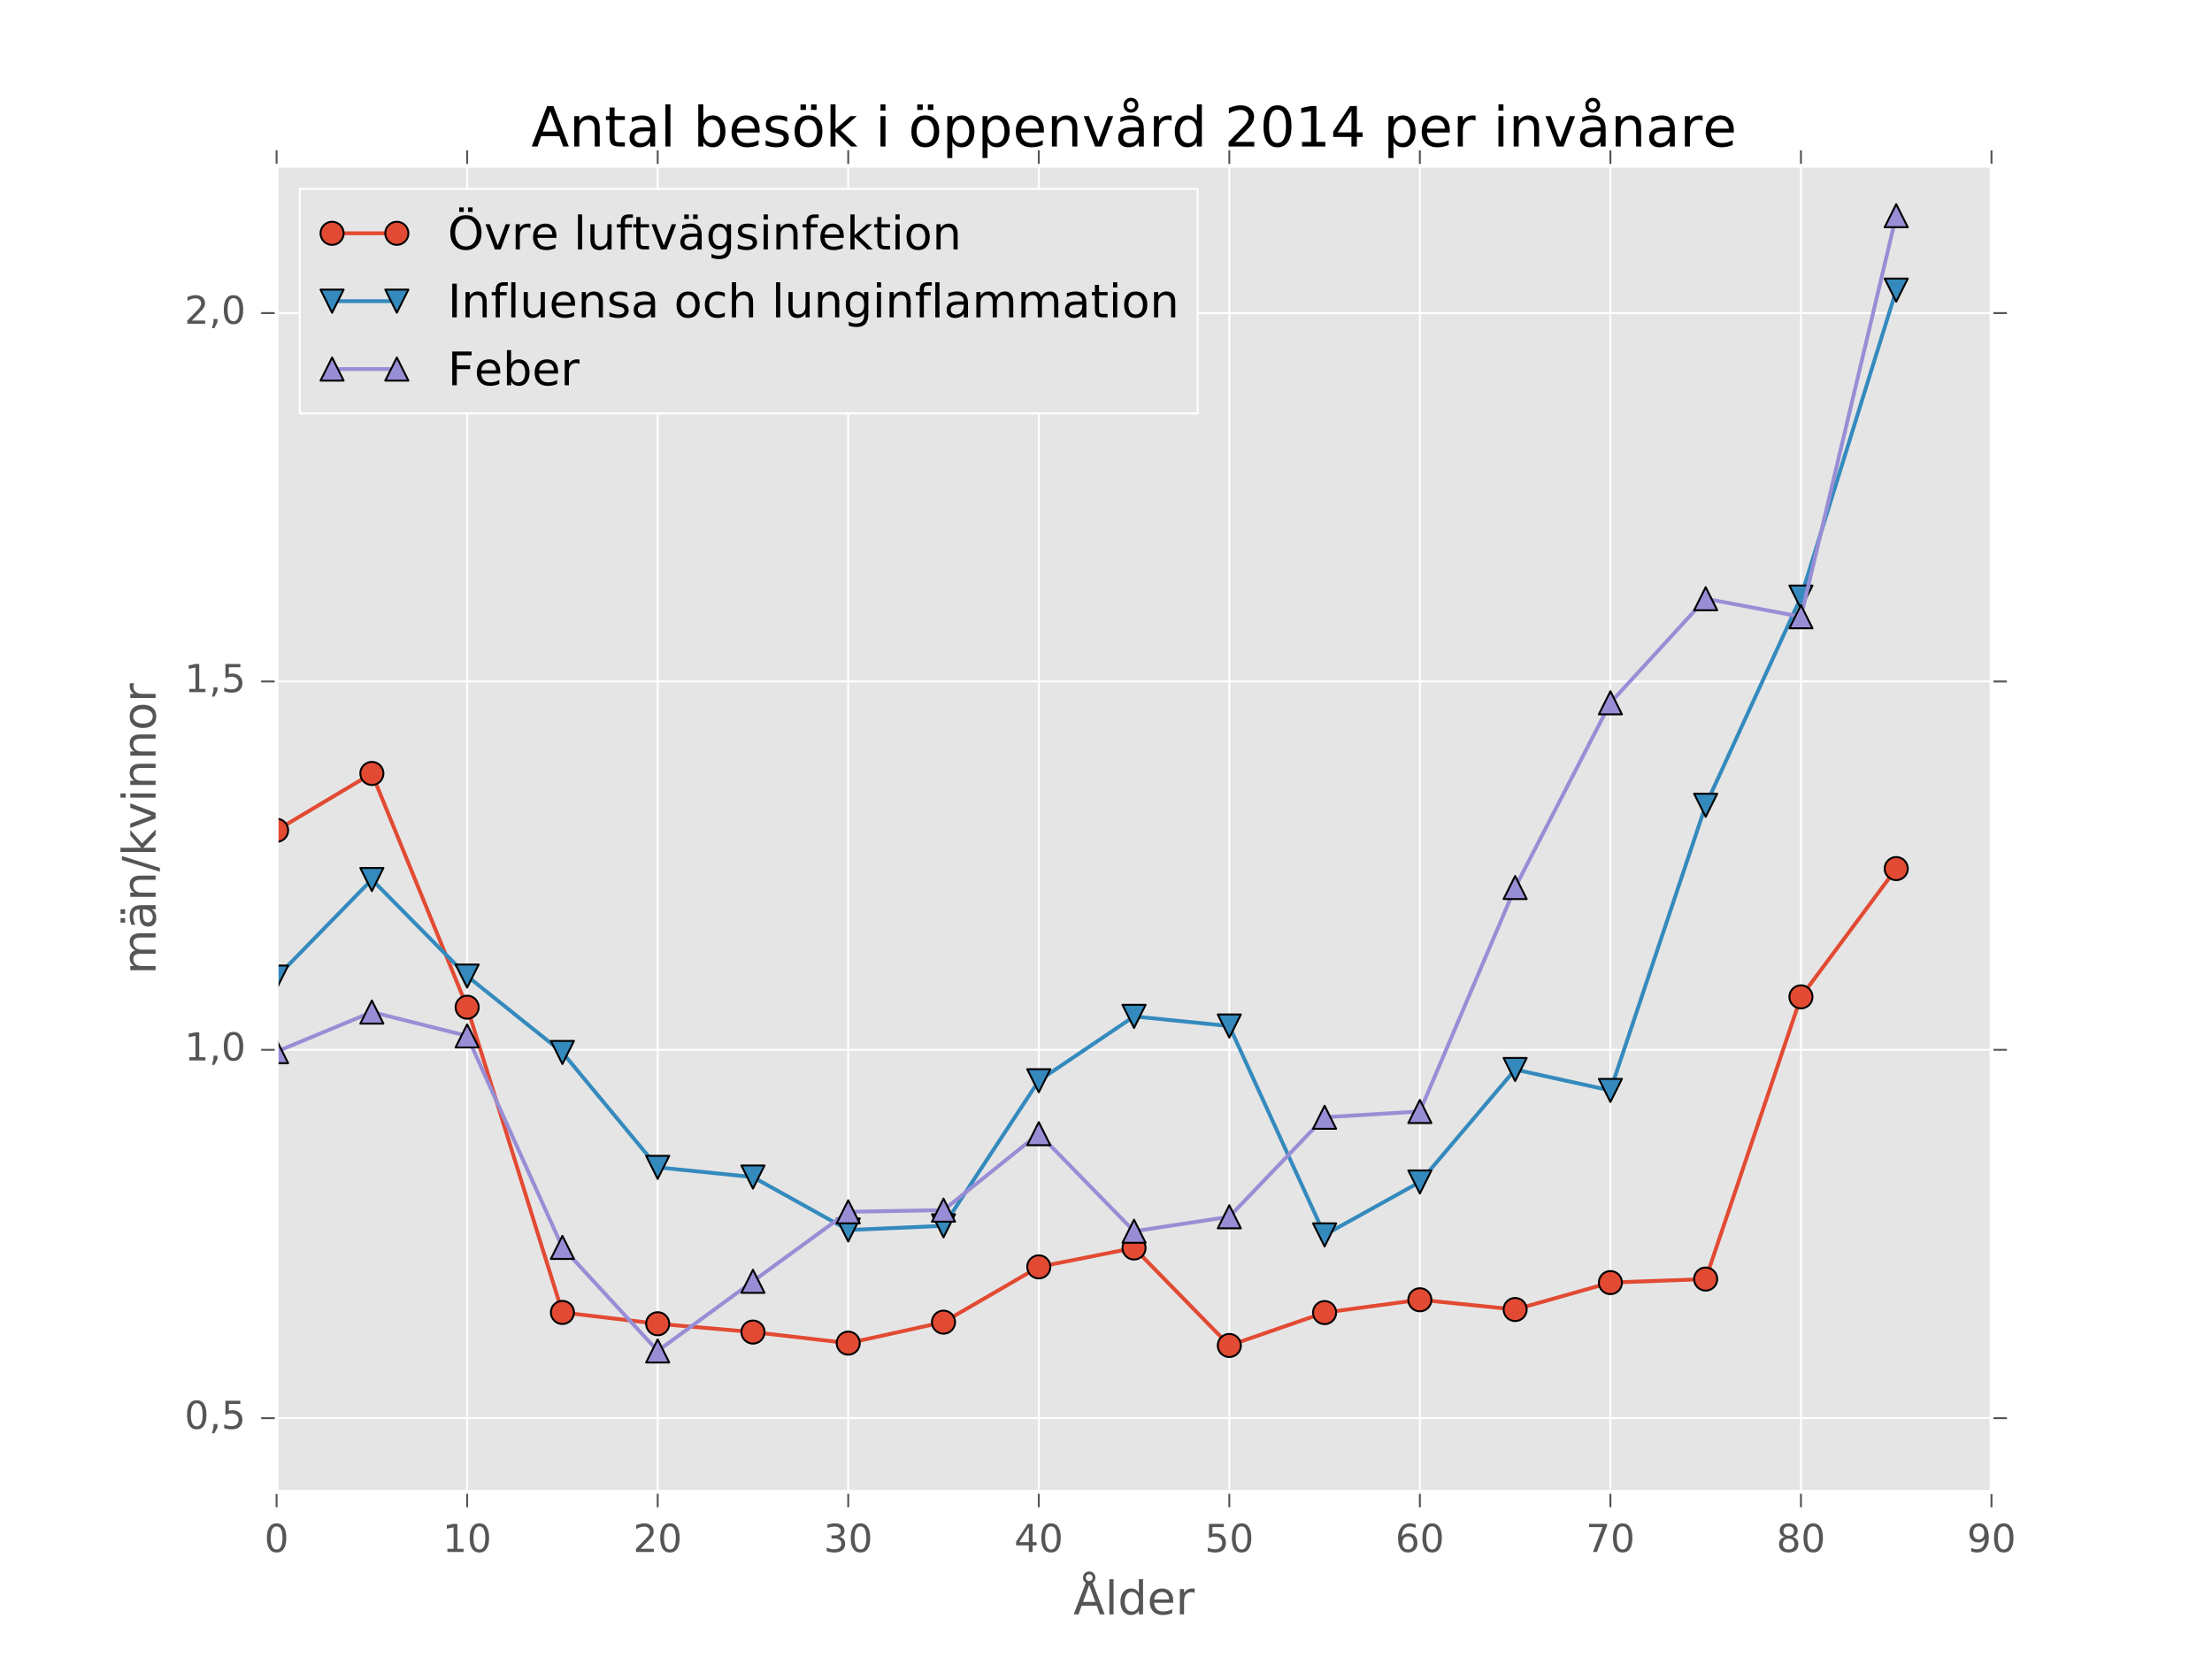 <?xml version="1.0" encoding="utf-8" standalone="no"?>
<!DOCTYPE svg PUBLIC "-//W3C//DTD SVG 1.1//EN"
  "http://www.w3.org/Graphics/SVG/1.1/DTD/svg11.dtd">
<!-- Created with matplotlib (http://matplotlib.org/) -->
<svg height="430pt" version="1.1" viewBox="0 0 574 430" width="574pt" xmlns="http://www.w3.org/2000/svg" xmlns:xlink="http://www.w3.org/1999/xlink">
 <defs>
  <style type="text/css">
*{stroke-linecap:butt;stroke-linejoin:round;stroke-miterlimit:100000;}
  </style>
 </defs>
 <g id="figure_1">
  <g id="patch_1">
   <path d="M 0 430.2 
L 574.2 430.2 
L 574.2 0 
L 0 0 
z
" style="fill:#ffffff;"/>
  </g>
  <g id="axes_1">
   <g id="patch_2">
    <path d="M 71.775 387.18 
L 516.78 387.18 
L 516.78 43.02 
L 71.775 43.02 
z
" style="fill:#e5e5e5;"/>
   </g>
   <g id="matplotlib.axis_1">
    <g id="xtick_1">
     <g id="line2d_1">
      <path clip-path="url(#pd8c0d7f66c)" d="M 71.775 387.18 
L 71.775 43.02 
" style="fill:none;stroke:#ffffff;stroke-linecap:square;stroke-width:0.5;"/>
     </g>
     <g id="line2d_2">
      <defs>
       <path d="M 0 0 
L 0 4 
" id="m17c688a828" style="stroke:#555555;stroke-width:0.5;"/>
      </defs>
      <g>
       <use style="fill:#555555;stroke:#555555;stroke-width:0.5;" x="71.775" xlink:href="#m17c688a828" y="387.18"/>
      </g>
     </g>
     <g id="line2d_3">
      <defs>
       <path d="M 0 0 
L 0 -4 
" id="m987f119cf8" style="stroke:#555555;stroke-width:0.5;"/>
      </defs>
      <g>
       <use style="fill:#555555;stroke:#555555;stroke-width:0.5;" x="71.775" xlink:href="#m987f119cf8" y="43.02"/>
      </g>
     </g>
     <g id="text_1">
      <!-- 0 -->
      <defs>
       <path d="M 31.781 66.406 
Q 24.172 66.406 20.328 58.906 
Q 16.5 51.422 16.5 36.375 
Q 16.5 21.391 20.328 13.891 
Q 24.172 6.391 31.781 6.391 
Q 39.453 6.391 43.281 13.891 
Q 47.125 21.391 47.125 36.375 
Q 47.125 51.422 43.281 58.906 
Q 39.453 66.406 31.781 66.406 
M 31.781 74.219 
Q 44.047 74.219 50.516 64.516 
Q 56.984 54.828 56.984 36.375 
Q 56.984 17.969 50.516 8.266 
Q 44.047 -1.422 31.781 -1.422 
Q 19.531 -1.422 13.062 8.266 
Q 6.594 17.969 6.594 36.375 
Q 6.594 54.828 13.062 64.516 
Q 19.531 74.219 31.781 74.219 
" id="BitstreamVeraSans-Roman-30"/>
      </defs>
      <g style="fill:#555555;" transform="translate(68.594 402.778)scale(0.1 -0.1)">
       <use xlink:href="#BitstreamVeraSans-Roman-30"/>
      </g>
     </g>
    </g>
    <g id="xtick_2">
     <g id="line2d_4">
      <path clip-path="url(#pd8c0d7f66c)" d="M 121.22 387.18 
L 121.22 43.02 
" style="fill:none;stroke:#ffffff;stroke-linecap:square;stroke-width:0.5;"/>
     </g>
     <g id="line2d_5">
      <g>
       <use style="fill:#555555;stroke:#555555;stroke-width:0.5;" x="121.22" xlink:href="#m17c688a828" y="387.18"/>
      </g>
     </g>
     <g id="line2d_6">
      <g>
       <use style="fill:#555555;stroke:#555555;stroke-width:0.5;" x="121.22" xlink:href="#m987f119cf8" y="43.02"/>
      </g>
     </g>
     <g id="text_2">
      <!-- 10 -->
      <defs>
       <path d="M 12.406 8.297 
L 28.516 8.297 
L 28.516 63.922 
L 10.984 60.406 
L 10.984 69.391 
L 28.422 72.906 
L 38.281 72.906 
L 38.281 8.297 
L 54.391 8.297 
L 54.391 0 
L 12.406 0 
z
" id="BitstreamVeraSans-Roman-31"/>
      </defs>
      <g style="fill:#555555;" transform="translate(114.858 402.778)scale(0.1 -0.1)">
       <use xlink:href="#BitstreamVeraSans-Roman-31"/>
       <use x="63.623" xlink:href="#BitstreamVeraSans-Roman-30"/>
      </g>
     </g>
    </g>
    <g id="xtick_3">
     <g id="line2d_7">
      <path clip-path="url(#pd8c0d7f66c)" d="M 170.665 387.18 
L 170.665 43.02 
" style="fill:none;stroke:#ffffff;stroke-linecap:square;stroke-width:0.5;"/>
     </g>
     <g id="line2d_8">
      <g>
       <use style="fill:#555555;stroke:#555555;stroke-width:0.5;" x="170.665" xlink:href="#m17c688a828" y="387.18"/>
      </g>
     </g>
     <g id="line2d_9">
      <g>
       <use style="fill:#555555;stroke:#555555;stroke-width:0.5;" x="170.665" xlink:href="#m987f119cf8" y="43.02"/>
      </g>
     </g>
     <g id="text_3">
      <!-- 20 -->
      <defs>
       <path d="M 19.188 8.297 
L 53.609 8.297 
L 53.609 0 
L 7.328 0 
L 7.328 8.297 
Q 12.938 14.109 22.625 23.891 
Q 32.328 33.688 34.812 36.531 
Q 39.547 41.844 41.422 45.531 
Q 43.312 49.219 43.312 52.781 
Q 43.312 58.594 39.234 62.25 
Q 35.156 65.922 28.609 65.922 
Q 23.969 65.922 18.812 64.312 
Q 13.672 62.703 7.812 59.422 
L 7.812 69.391 
Q 13.766 71.781 18.938 73 
Q 24.125 74.219 28.422 74.219 
Q 39.75 74.219 46.484 68.547 
Q 53.219 62.891 53.219 53.422 
Q 53.219 48.922 51.531 44.891 
Q 49.859 40.875 45.406 35.406 
Q 44.188 33.984 37.641 27.219 
Q 31.109 20.453 19.188 8.297 
" id="BitstreamVeraSans-Roman-32"/>
      </defs>
      <g style="fill:#555555;" transform="translate(164.303 402.778)scale(0.1 -0.1)">
       <use xlink:href="#BitstreamVeraSans-Roman-32"/>
       <use x="63.623" xlink:href="#BitstreamVeraSans-Roman-30"/>
      </g>
     </g>
    </g>
    <g id="xtick_4">
     <g id="line2d_10">
      <path clip-path="url(#pd8c0d7f66c)" d="M 220.11 387.18 
L 220.11 43.02 
" style="fill:none;stroke:#ffffff;stroke-linecap:square;stroke-width:0.5;"/>
     </g>
     <g id="line2d_11">
      <g>
       <use style="fill:#555555;stroke:#555555;stroke-width:0.5;" x="220.11" xlink:href="#m17c688a828" y="387.18"/>
      </g>
     </g>
     <g id="line2d_12">
      <g>
       <use style="fill:#555555;stroke:#555555;stroke-width:0.5;" x="220.11" xlink:href="#m987f119cf8" y="43.02"/>
      </g>
     </g>
     <g id="text_4">
      <!-- 30 -->
      <defs>
       <path d="M 40.578 39.312 
Q 47.656 37.797 51.625 33 
Q 55.609 28.219 55.609 21.188 
Q 55.609 10.406 48.188 4.484 
Q 40.766 -1.422 27.094 -1.422 
Q 22.516 -1.422 17.656 -0.516 
Q 12.797 0.391 7.625 2.203 
L 7.625 11.719 
Q 11.719 9.328 16.594 8.109 
Q 21.484 6.891 26.812 6.891 
Q 36.078 6.891 40.938 10.547 
Q 45.797 14.203 45.797 21.188 
Q 45.797 27.641 41.281 31.266 
Q 36.766 34.906 28.719 34.906 
L 20.219 34.906 
L 20.219 43.016 
L 29.109 43.016 
Q 36.375 43.016 40.234 45.922 
Q 44.094 48.828 44.094 54.297 
Q 44.094 59.906 40.109 62.906 
Q 36.141 65.922 28.719 65.922 
Q 24.656 65.922 20.016 65.031 
Q 15.375 64.156 9.812 62.312 
L 9.812 71.094 
Q 15.438 72.656 20.344 73.438 
Q 25.25 74.219 29.594 74.219 
Q 40.828 74.219 47.359 69.109 
Q 53.906 64.016 53.906 55.328 
Q 53.906 49.266 50.438 45.094 
Q 46.969 40.922 40.578 39.312 
" id="BitstreamVeraSans-Roman-33"/>
      </defs>
      <g style="fill:#555555;" transform="translate(213.748 402.778)scale(0.1 -0.1)">
       <use xlink:href="#BitstreamVeraSans-Roman-33"/>
       <use x="63.623" xlink:href="#BitstreamVeraSans-Roman-30"/>
      </g>
     </g>
    </g>
    <g id="xtick_5">
     <g id="line2d_13">
      <path clip-path="url(#pd8c0d7f66c)" d="M 269.555 387.18 
L 269.555 43.02 
" style="fill:none;stroke:#ffffff;stroke-linecap:square;stroke-width:0.5;"/>
     </g>
     <g id="line2d_14">
      <g>
       <use style="fill:#555555;stroke:#555555;stroke-width:0.5;" x="269.555" xlink:href="#m17c688a828" y="387.18"/>
      </g>
     </g>
     <g id="line2d_15">
      <g>
       <use style="fill:#555555;stroke:#555555;stroke-width:0.5;" x="269.555" xlink:href="#m987f119cf8" y="43.02"/>
      </g>
     </g>
     <g id="text_5">
      <!-- 40 -->
      <defs>
       <path d="M 37.797 64.312 
L 12.891 25.391 
L 37.797 25.391 
z
M 35.203 72.906 
L 47.609 72.906 
L 47.609 25.391 
L 58.016 25.391 
L 58.016 17.188 
L 47.609 17.188 
L 47.609 0 
L 37.797 0 
L 37.797 17.188 
L 4.891 17.188 
L 4.891 26.703 
z
" id="BitstreamVeraSans-Roman-34"/>
      </defs>
      <g style="fill:#555555;" transform="translate(263.192 402.778)scale(0.1 -0.1)">
       <use xlink:href="#BitstreamVeraSans-Roman-34"/>
       <use x="63.623" xlink:href="#BitstreamVeraSans-Roman-30"/>
      </g>
     </g>
    </g>
    <g id="xtick_6">
     <g id="line2d_16">
      <path clip-path="url(#pd8c0d7f66c)" d="M 319 387.18 
L 319 43.02 
" style="fill:none;stroke:#ffffff;stroke-linecap:square;stroke-width:0.5;"/>
     </g>
     <g id="line2d_17">
      <g>
       <use style="fill:#555555;stroke:#555555;stroke-width:0.5;" x="319.0" xlink:href="#m17c688a828" y="387.18"/>
      </g>
     </g>
     <g id="line2d_18">
      <g>
       <use style="fill:#555555;stroke:#555555;stroke-width:0.5;" x="319.0" xlink:href="#m987f119cf8" y="43.02"/>
      </g>
     </g>
     <g id="text_6">
      <!-- 50 -->
      <defs>
       <path d="M 10.797 72.906 
L 49.516 72.906 
L 49.516 64.594 
L 19.828 64.594 
L 19.828 46.734 
Q 21.969 47.469 24.109 47.828 
Q 26.266 48.188 28.422 48.188 
Q 40.625 48.188 47.75 41.5 
Q 54.891 34.812 54.891 23.391 
Q 54.891 11.625 47.562 5.094 
Q 40.234 -1.422 26.906 -1.422 
Q 22.312 -1.422 17.547 -0.641 
Q 12.797 0.141 7.719 1.703 
L 7.719 11.625 
Q 12.109 9.234 16.797 8.062 
Q 21.484 6.891 26.703 6.891 
Q 35.156 6.891 40.078 11.328 
Q 45.016 15.766 45.016 23.391 
Q 45.016 31 40.078 35.438 
Q 35.156 39.891 26.703 39.891 
Q 22.75 39.891 18.812 39.016 
Q 14.891 38.141 10.797 36.281 
z
" id="BitstreamVeraSans-Roman-35"/>
      </defs>
      <g style="fill:#555555;" transform="translate(312.637 402.778)scale(0.1 -0.1)">
       <use xlink:href="#BitstreamVeraSans-Roman-35"/>
       <use x="63.623" xlink:href="#BitstreamVeraSans-Roman-30"/>
      </g>
     </g>
    </g>
    <g id="xtick_7">
     <g id="line2d_19">
      <path clip-path="url(#pd8c0d7f66c)" d="M 368.445 387.18 
L 368.445 43.02 
" style="fill:none;stroke:#ffffff;stroke-linecap:square;stroke-width:0.5;"/>
     </g>
     <g id="line2d_20">
      <g>
       <use style="fill:#555555;stroke:#555555;stroke-width:0.5;" x="368.445" xlink:href="#m17c688a828" y="387.18"/>
      </g>
     </g>
     <g id="line2d_21">
      <g>
       <use style="fill:#555555;stroke:#555555;stroke-width:0.5;" x="368.445" xlink:href="#m987f119cf8" y="43.02"/>
      </g>
     </g>
     <g id="text_7">
      <!-- 60 -->
      <defs>
       <path d="M 33.016 40.375 
Q 26.375 40.375 22.484 35.828 
Q 18.609 31.297 18.609 23.391 
Q 18.609 15.531 22.484 10.953 
Q 26.375 6.391 33.016 6.391 
Q 39.656 6.391 43.531 10.953 
Q 47.406 15.531 47.406 23.391 
Q 47.406 31.297 43.531 35.828 
Q 39.656 40.375 33.016 40.375 
M 52.594 71.297 
L 52.594 62.312 
Q 48.875 64.062 45.094 64.984 
Q 41.312 65.922 37.594 65.922 
Q 27.828 65.922 22.672 59.328 
Q 17.531 52.734 16.797 39.406 
Q 19.672 43.656 24.016 45.922 
Q 28.375 48.188 33.594 48.188 
Q 44.578 48.188 50.953 41.516 
Q 57.328 34.859 57.328 23.391 
Q 57.328 12.156 50.688 5.359 
Q 44.047 -1.422 33.016 -1.422 
Q 20.359 -1.422 13.672 8.266 
Q 6.984 17.969 6.984 36.375 
Q 6.984 53.656 15.188 63.938 
Q 23.391 74.219 37.203 74.219 
Q 40.922 74.219 44.703 73.484 
Q 48.484 72.75 52.594 71.297 
" id="BitstreamVeraSans-Roman-36"/>
      </defs>
      <g style="fill:#555555;" transform="translate(362.082 402.778)scale(0.1 -0.1)">
       <use xlink:href="#BitstreamVeraSans-Roman-36"/>
       <use x="63.623" xlink:href="#BitstreamVeraSans-Roman-30"/>
      </g>
     </g>
    </g>
    <g id="xtick_8">
     <g id="line2d_22">
      <path clip-path="url(#pd8c0d7f66c)" d="M 417.89 387.18 
L 417.89 43.02 
" style="fill:none;stroke:#ffffff;stroke-linecap:square;stroke-width:0.5;"/>
     </g>
     <g id="line2d_23">
      <g>
       <use style="fill:#555555;stroke:#555555;stroke-width:0.5;" x="417.89" xlink:href="#m17c688a828" y="387.18"/>
      </g>
     </g>
     <g id="line2d_24">
      <g>
       <use style="fill:#555555;stroke:#555555;stroke-width:0.5;" x="417.89" xlink:href="#m987f119cf8" y="43.02"/>
      </g>
     </g>
     <g id="text_8">
      <!-- 70 -->
      <defs>
       <path d="M 8.203 72.906 
L 55.078 72.906 
L 55.078 68.703 
L 28.609 0 
L 18.312 0 
L 43.219 64.594 
L 8.203 64.594 
z
" id="BitstreamVeraSans-Roman-37"/>
      </defs>
      <g style="fill:#555555;" transform="translate(411.527 402.778)scale(0.1 -0.1)">
       <use xlink:href="#BitstreamVeraSans-Roman-37"/>
       <use x="63.623" xlink:href="#BitstreamVeraSans-Roman-30"/>
      </g>
     </g>
    </g>
    <g id="xtick_9">
     <g id="line2d_25">
      <path clip-path="url(#pd8c0d7f66c)" d="M 467.335 387.18 
L 467.335 43.02 
" style="fill:none;stroke:#ffffff;stroke-linecap:square;stroke-width:0.5;"/>
     </g>
     <g id="line2d_26">
      <g>
       <use style="fill:#555555;stroke:#555555;stroke-width:0.5;" x="467.335" xlink:href="#m17c688a828" y="387.18"/>
      </g>
     </g>
     <g id="line2d_27">
      <g>
       <use style="fill:#555555;stroke:#555555;stroke-width:0.5;" x="467.335" xlink:href="#m987f119cf8" y="43.02"/>
      </g>
     </g>
     <g id="text_9">
      <!-- 80 -->
      <defs>
       <path d="M 31.781 34.625 
Q 24.75 34.625 20.719 30.859 
Q 16.703 27.094 16.703 20.516 
Q 16.703 13.922 20.719 10.156 
Q 24.75 6.391 31.781 6.391 
Q 38.812 6.391 42.859 10.172 
Q 46.922 13.969 46.922 20.516 
Q 46.922 27.094 42.891 30.859 
Q 38.875 34.625 31.781 34.625 
M 21.922 38.812 
Q 15.578 40.375 12.031 44.719 
Q 8.5 49.078 8.5 55.328 
Q 8.5 64.062 14.719 69.141 
Q 20.953 74.219 31.781 74.219 
Q 42.672 74.219 48.875 69.141 
Q 55.078 64.062 55.078 55.328 
Q 55.078 49.078 51.531 44.719 
Q 48 40.375 41.703 38.812 
Q 48.828 37.156 52.797 32.312 
Q 56.781 27.484 56.781 20.516 
Q 56.781 9.906 50.312 4.234 
Q 43.844 -1.422 31.781 -1.422 
Q 19.734 -1.422 13.25 4.234 
Q 6.781 9.906 6.781 20.516 
Q 6.781 27.484 10.781 32.312 
Q 14.797 37.156 21.922 38.812 
M 18.312 54.391 
Q 18.312 48.734 21.844 45.562 
Q 25.391 42.391 31.781 42.391 
Q 38.141 42.391 41.719 45.562 
Q 45.312 48.734 45.312 54.391 
Q 45.312 60.062 41.719 63.234 
Q 38.141 66.406 31.781 66.406 
Q 25.391 66.406 21.844 63.234 
Q 18.312 60.062 18.312 54.391 
" id="BitstreamVeraSans-Roman-38"/>
      </defs>
      <g style="fill:#555555;" transform="translate(460.973 402.778)scale(0.1 -0.1)">
       <use xlink:href="#BitstreamVeraSans-Roman-38"/>
       <use x="63.623" xlink:href="#BitstreamVeraSans-Roman-30"/>
      </g>
     </g>
    </g>
    <g id="xtick_10">
     <g id="line2d_28">
      <path clip-path="url(#pd8c0d7f66c)" d="M 516.78 387.18 
L 516.78 43.02 
" style="fill:none;stroke:#ffffff;stroke-linecap:square;stroke-width:0.5;"/>
     </g>
     <g id="line2d_29">
      <g>
       <use style="fill:#555555;stroke:#555555;stroke-width:0.5;" x="516.78" xlink:href="#m17c688a828" y="387.18"/>
      </g>
     </g>
     <g id="line2d_30">
      <g>
       <use style="fill:#555555;stroke:#555555;stroke-width:0.5;" x="516.78" xlink:href="#m987f119cf8" y="43.02"/>
      </g>
     </g>
     <g id="text_10">
      <!-- 90 -->
      <defs>
       <path d="M 10.984 1.516 
L 10.984 10.5 
Q 14.703 8.734 18.5 7.812 
Q 22.312 6.891 25.984 6.891 
Q 35.75 6.891 40.891 13.453 
Q 46.047 20.016 46.781 33.406 
Q 43.953 29.203 39.594 26.953 
Q 35.25 24.703 29.984 24.703 
Q 19.047 24.703 12.672 31.312 
Q 6.297 37.938 6.297 49.422 
Q 6.297 60.641 12.938 67.422 
Q 19.578 74.219 30.609 74.219 
Q 43.266 74.219 49.922 64.516 
Q 56.594 54.828 56.594 36.375 
Q 56.594 19.141 48.406 8.859 
Q 40.234 -1.422 26.422 -1.422 
Q 22.703 -1.422 18.891 -0.688 
Q 15.094 0.047 10.984 1.516 
M 30.609 32.422 
Q 37.25 32.422 41.125 36.953 
Q 45.016 41.5 45.016 49.422 
Q 45.016 57.281 41.125 61.844 
Q 37.25 66.406 30.609 66.406 
Q 23.969 66.406 20.094 61.844 
Q 16.219 57.281 16.219 49.422 
Q 16.219 41.5 20.094 36.953 
Q 23.969 32.422 30.609 32.422 
" id="BitstreamVeraSans-Roman-39"/>
      </defs>
      <g style="fill:#555555;" transform="translate(510.418 402.778)scale(0.1 -0.1)">
       <use xlink:href="#BitstreamVeraSans-Roman-39"/>
       <use x="63.623" xlink:href="#BitstreamVeraSans-Roman-30"/>
      </g>
     </g>
    </g>
    <g id="text_11">
     <!-- Ålder -->
     <defs>
      <path d="M 41.609 79.391 
Q 41.609 82.469 39.422 84.641 
Q 37.25 86.812 34.188 86.812 
Q 31.062 86.812 28.938 84.688 
Q 26.812 82.562 26.812 79.391 
Q 26.812 76.312 28.953 74.156 
Q 31.109 72.016 34.188 72.016 
Q 37.25 72.016 39.422 74.156 
Q 41.609 76.312 41.609 79.391 
M 34.188 63.188 
L 20.906 26.906 
L 47.516 26.906 
z
M 26.812 68.219 
Q 23.828 70.219 22.312 73.016 
Q 20.797 75.828 20.797 79.391 
Q 20.797 85.016 24.672 88.922 
Q 28.562 92.828 34.188 92.828 
Q 39.75 92.828 43.672 88.891 
Q 47.609 84.969 47.609 79.391 
Q 47.609 75.984 46.062 73.094 
Q 44.531 70.219 41.609 68.219 
L 67.578 0 
L 57.328 0 
L 50.688 18.703 
L 17.828 18.703 
L 11.188 0 
L 0.781 0 
z
" id="BitstreamVeraSans-Roman-c5"/>
      <path d="M 9.422 75.984 
L 18.406 75.984 
L 18.406 0 
L 9.422 0 
z
" id="BitstreamVeraSans-Roman-6c"/>
      <path d="M 56.203 29.594 
L 56.203 25.203 
L 14.891 25.203 
Q 15.484 15.922 20.484 11.062 
Q 25.484 6.203 34.422 6.203 
Q 39.594 6.203 44.453 7.469 
Q 49.312 8.734 54.109 11.281 
L 54.109 2.781 
Q 49.266 0.734 44.188 -0.344 
Q 39.109 -1.422 33.891 -1.422 
Q 20.797 -1.422 13.156 6.188 
Q 5.516 13.812 5.516 26.812 
Q 5.516 40.234 12.766 48.109 
Q 20.016 56 32.328 56 
Q 43.359 56 49.781 48.891 
Q 56.203 41.797 56.203 29.594 
M 47.219 32.234 
Q 47.125 39.594 43.094 43.984 
Q 39.062 48.391 32.422 48.391 
Q 24.906 48.391 20.391 44.141 
Q 15.875 39.891 15.188 32.172 
z
" id="BitstreamVeraSans-Roman-65"/>
      <path d="M 45.406 46.391 
L 45.406 75.984 
L 54.391 75.984 
L 54.391 0 
L 45.406 0 
L 45.406 8.203 
Q 42.578 3.328 38.25 0.953 
Q 33.938 -1.422 27.875 -1.422 
Q 17.969 -1.422 11.734 6.484 
Q 5.516 14.406 5.516 27.297 
Q 5.516 40.188 11.734 48.094 
Q 17.969 56 27.875 56 
Q 33.938 56 38.25 53.625 
Q 42.578 51.266 45.406 46.391 
M 14.797 27.297 
Q 14.797 17.391 18.875 11.75 
Q 22.953 6.109 30.078 6.109 
Q 37.203 6.109 41.297 11.75 
Q 45.406 17.391 45.406 27.297 
Q 45.406 37.203 41.297 42.844 
Q 37.203 48.484 30.078 48.484 
Q 22.953 48.484 18.875 42.844 
Q 14.797 37.203 14.797 27.297 
" id="BitstreamVeraSans-Roman-64"/>
      <path d="M 41.109 46.297 
Q 39.594 47.172 37.812 47.578 
Q 36.031 48 33.891 48 
Q 26.266 48 22.188 43.047 
Q 18.109 38.094 18.109 28.812 
L 18.109 0 
L 9.078 0 
L 9.078 54.688 
L 18.109 54.688 
L 18.109 46.188 
Q 20.953 51.172 25.484 53.578 
Q 30.031 56 36.531 56 
Q 37.453 56 38.578 55.875 
Q 39.703 55.766 41.062 55.516 
z
" id="BitstreamVeraSans-Roman-72"/>
     </defs>
     <g style="fill:#555555;" transform="translate(278.539 418.976)scale(0.12 -0.12)">
      <use xlink:href="#BitstreamVeraSans-Roman-c5"/>
      <use x="68.408" xlink:href="#BitstreamVeraSans-Roman-6c"/>
      <use x="96.191" xlink:href="#BitstreamVeraSans-Roman-64"/>
      <use x="159.668" xlink:href="#BitstreamVeraSans-Roman-65"/>
      <use x="221.191" xlink:href="#BitstreamVeraSans-Roman-72"/>
     </g>
    </g>
   </g>
   <g id="matplotlib.axis_2">
    <g id="ytick_1">
     <g id="line2d_31">
      <path clip-path="url(#pd8c0d7f66c)" d="M 71.775 368.06 
L 516.78 368.06 
" style="fill:none;stroke:#ffffff;stroke-linecap:square;stroke-width:0.5;"/>
     </g>
     <g id="line2d_32">
      <defs>
       <path d="M 0 0 
L -4 0 
" id="md8259451e6" style="stroke:#555555;stroke-width:0.5;"/>
      </defs>
      <g>
       <use style="fill:#555555;stroke:#555555;stroke-width:0.5;" x="71.775" xlink:href="#md8259451e6" y="368.06"/>
      </g>
     </g>
     <g id="line2d_33">
      <defs>
       <path d="M 0 0 
L 4 0 
" id="mff4e4a16e2" style="stroke:#555555;stroke-width:0.5;"/>
      </defs>
      <g>
       <use style="fill:#555555;stroke:#555555;stroke-width:0.5;" x="516.78" xlink:href="#mff4e4a16e2" y="368.06"/>
      </g>
     </g>
     <g id="text_12">
      <!-- 0,5 -->
      <defs>
       <path d="M 11.719 12.406 
L 22.016 12.406 
L 22.016 4 
L 14.016 -11.625 
L 7.719 -11.625 
L 11.719 4 
z
" id="BitstreamVeraSans-Roman-2c"/>
      </defs>
      <g style="fill:#555555;" transform="translate(47.872 370.819)scale(0.1 -0.1)">
       <use xlink:href="#BitstreamVeraSans-Roman-30"/>
       <use x="63.623" xlink:href="#BitstreamVeraSans-Roman-2c"/>
       <use x="95.41" xlink:href="#BitstreamVeraSans-Roman-35"/>
      </g>
     </g>
    </g>
    <g id="ytick_2">
     <g id="line2d_34">
      <path clip-path="url(#pd8c0d7f66c)" d="M 71.775 272.46 
L 516.78 272.46 
" style="fill:none;stroke:#ffffff;stroke-linecap:square;stroke-width:0.5;"/>
     </g>
     <g id="line2d_35">
      <g>
       <use style="fill:#555555;stroke:#555555;stroke-width:0.5;" x="71.775" xlink:href="#md8259451e6" y="272.46"/>
      </g>
     </g>
     <g id="line2d_36">
      <g>
       <use style="fill:#555555;stroke:#555555;stroke-width:0.5;" x="516.78" xlink:href="#mff4e4a16e2" y="272.46"/>
      </g>
     </g>
     <g id="text_13">
      <!-- 1,0 -->
      <g style="fill:#555555;" transform="translate(47.872 275.219)scale(0.1 -0.1)">
       <use xlink:href="#BitstreamVeraSans-Roman-31"/>
       <use x="63.623" xlink:href="#BitstreamVeraSans-Roman-2c"/>
       <use x="95.41" xlink:href="#BitstreamVeraSans-Roman-30"/>
      </g>
     </g>
    </g>
    <g id="ytick_3">
     <g id="line2d_37">
      <path clip-path="url(#pd8c0d7f66c)" d="M 71.775 176.86 
L 516.78 176.86 
" style="fill:none;stroke:#ffffff;stroke-linecap:square;stroke-width:0.5;"/>
     </g>
     <g id="line2d_38">
      <g>
       <use style="fill:#555555;stroke:#555555;stroke-width:0.5;" x="71.775" xlink:href="#md8259451e6" y="176.86"/>
      </g>
     </g>
     <g id="line2d_39">
      <g>
       <use style="fill:#555555;stroke:#555555;stroke-width:0.5;" x="516.78" xlink:href="#mff4e4a16e2" y="176.86"/>
      </g>
     </g>
     <g id="text_14">
      <!-- 1,5 -->
      <g style="fill:#555555;" transform="translate(47.872 179.619)scale(0.1 -0.1)">
       <use xlink:href="#BitstreamVeraSans-Roman-31"/>
       <use x="63.623" xlink:href="#BitstreamVeraSans-Roman-2c"/>
       <use x="95.41" xlink:href="#BitstreamVeraSans-Roman-35"/>
      </g>
     </g>
    </g>
    <g id="ytick_4">
     <g id="line2d_40">
      <path clip-path="url(#pd8c0d7f66c)" d="M 71.775 81.26 
L 516.78 81.26 
" style="fill:none;stroke:#ffffff;stroke-linecap:square;stroke-width:0.5;"/>
     </g>
     <g id="line2d_41">
      <g>
       <use style="fill:#555555;stroke:#555555;stroke-width:0.5;" x="71.775" xlink:href="#md8259451e6" y="81.26"/>
      </g>
     </g>
     <g id="line2d_42">
      <g>
       <use style="fill:#555555;stroke:#555555;stroke-width:0.5;" x="516.78" xlink:href="#mff4e4a16e2" y="81.26"/>
      </g>
     </g>
     <g id="text_15">
      <!-- 2,0 -->
      <g style="fill:#555555;" transform="translate(47.872 84.019)scale(0.1 -0.1)">
       <use xlink:href="#BitstreamVeraSans-Roman-32"/>
       <use x="63.623" xlink:href="#BitstreamVeraSans-Roman-2c"/>
       <use x="95.41" xlink:href="#BitstreamVeraSans-Roman-30"/>
      </g>
     </g>
    </g>
    <g id="text_16">
     <!-- män/kvinnor -->
     <defs>
      <path d="M 2.984 54.688 
L 12.5 54.688 
L 29.594 8.797 
L 46.688 54.688 
L 56.203 54.688 
L 35.688 0 
L 23.484 0 
z
" id="BitstreamVeraSans-Roman-76"/>
      <path d="M 30.609 48.391 
Q 23.391 48.391 19.188 42.75 
Q 14.984 37.109 14.984 27.297 
Q 14.984 17.484 19.156 11.844 
Q 23.344 6.203 30.609 6.203 
Q 37.797 6.203 41.984 11.859 
Q 46.188 17.531 46.188 27.297 
Q 46.188 37.016 41.984 42.703 
Q 37.797 48.391 30.609 48.391 
M 30.609 56 
Q 42.328 56 49.016 48.375 
Q 55.719 40.766 55.719 27.297 
Q 55.719 13.875 49.016 6.219 
Q 42.328 -1.422 30.609 -1.422 
Q 18.844 -1.422 12.172 6.219 
Q 5.516 13.875 5.516 27.297 
Q 5.516 40.766 12.172 48.375 
Q 18.844 56 30.609 56 
" id="BitstreamVeraSans-Roman-6f"/>
      <path d="M 54.891 33.016 
L 54.891 0 
L 45.906 0 
L 45.906 32.719 
Q 45.906 40.484 42.875 44.328 
Q 39.844 48.188 33.797 48.188 
Q 26.516 48.188 22.312 43.547 
Q 18.109 38.922 18.109 30.906 
L 18.109 0 
L 9.078 0 
L 9.078 54.688 
L 18.109 54.688 
L 18.109 46.188 
Q 21.344 51.125 25.703 53.562 
Q 30.078 56 35.797 56 
Q 45.219 56 50.047 50.172 
Q 54.891 44.344 54.891 33.016 
" id="BitstreamVeraSans-Roman-6e"/>
      <path d="M 25.391 72.906 
L 33.688 72.906 
L 8.297 -9.281 
L 0 -9.281 
z
" id="BitstreamVeraSans-Roman-2f"/>
      <path d="M 9.422 54.688 
L 18.406 54.688 
L 18.406 0 
L 9.422 0 
z
M 9.422 75.984 
L 18.406 75.984 
L 18.406 64.594 
L 9.422 64.594 
z
" id="BitstreamVeraSans-Roman-69"/>
      <path d="M 52 44.188 
Q 55.375 50.25 60.062 53.125 
Q 64.75 56 71.094 56 
Q 79.641 56 84.281 50.016 
Q 88.922 44.047 88.922 33.016 
L 88.922 0 
L 79.891 0 
L 79.891 32.719 
Q 79.891 40.578 77.094 44.375 
Q 74.312 48.188 68.609 48.188 
Q 61.625 48.188 57.562 43.547 
Q 53.516 38.922 53.516 30.906 
L 53.516 0 
L 44.484 0 
L 44.484 32.719 
Q 44.484 40.625 41.703 44.406 
Q 38.922 48.188 33.109 48.188 
Q 26.219 48.188 22.156 43.531 
Q 18.109 38.875 18.109 30.906 
L 18.109 0 
L 9.078 0 
L 9.078 54.688 
L 18.109 54.688 
L 18.109 46.188 
Q 21.188 51.219 25.484 53.609 
Q 29.781 56 35.688 56 
Q 41.656 56 45.828 52.969 
Q 50 49.953 52 44.188 
" id="BitstreamVeraSans-Roman-6d"/>
      <path d="M 9.078 75.984 
L 18.109 75.984 
L 18.109 31.109 
L 44.922 54.688 
L 56.391 54.688 
L 27.391 29.109 
L 57.625 0 
L 45.906 0 
L 18.109 26.703 
L 18.109 0 
L 9.078 0 
z
" id="BitstreamVeraSans-Roman-6b"/>
      <path d="M 34.281 27.484 
Q 23.391 27.484 19.188 25 
Q 14.984 22.516 14.984 16.5 
Q 14.984 11.719 18.141 8.906 
Q 21.297 6.109 26.703 6.109 
Q 34.188 6.109 38.703 11.406 
Q 43.219 16.703 43.219 25.484 
L 43.219 27.484 
z
M 52.203 31.203 
L 52.203 0 
L 43.219 0 
L 43.219 8.297 
Q 40.141 3.328 35.547 0.953 
Q 30.953 -1.422 24.312 -1.422 
Q 15.922 -1.422 10.953 3.297 
Q 6 8.016 6 15.922 
Q 6 25.141 12.172 29.828 
Q 18.359 34.516 30.609 34.516 
L 43.219 34.516 
L 43.219 35.406 
Q 43.219 41.609 39.141 45 
Q 35.062 48.391 27.688 48.391 
Q 23 48.391 18.547 47.266 
Q 14.109 46.141 10.016 43.891 
L 10.016 52.203 
Q 14.938 54.109 19.578 55.047 
Q 24.219 56 28.609 56 
Q 40.484 56 46.344 49.844 
Q 52.203 43.703 52.203 31.203 
M 33.594 75.781 
L 43.5 75.781 
L 43.5 65.922 
L 33.594 65.922 
z
M 14.5 75.781 
L 24.406 75.781 
L 24.406 65.922 
L 14.5 65.922 
z
" id="BitstreamVeraSans-Roman-e4"/>
     </defs>
     <g style="fill:#555555;" transform="translate(40.376 252.88)rotate(-90.0)scale(0.12 -0.12)">
      <use xlink:href="#BitstreamVeraSans-Roman-6d"/>
      <use x="97.412" xlink:href="#BitstreamVeraSans-Roman-e4"/>
      <use x="158.691" xlink:href="#BitstreamVeraSans-Roman-6e"/>
      <use x="222.07" xlink:href="#BitstreamVeraSans-Roman-2f"/>
      <use x="255.762" xlink:href="#BitstreamVeraSans-Roman-6b"/>
      <use x="313.672" xlink:href="#BitstreamVeraSans-Roman-76"/>
      <use x="372.852" xlink:href="#BitstreamVeraSans-Roman-69"/>
      <use x="400.635" xlink:href="#BitstreamVeraSans-Roman-6e"/>
      <use x="464.014" xlink:href="#BitstreamVeraSans-Roman-6e"/>
      <use x="527.393" xlink:href="#BitstreamVeraSans-Roman-6f"/>
      <use x="588.574" xlink:href="#BitstreamVeraSans-Roman-72"/>
     </g>
    </g>
   </g>
   <g id="line2d_43">
    <path clip-path="url(#pd8c0d7f66c)" d="M 71.775 215.489 
L 96.498 200.732 
L 121.22 261.403 
L 145.942 340.619 
L 170.665 343.553 
L 195.387 345.711 
L 220.11 348.584 
L 244.833 343.138 
L 269.555 328.794 
L 294.277 323.89 
L 319 349.192 
L 343.723 340.657 
L 368.445 337.329 
L 393.168 339.856 
L 417.89 332.871 
L 442.613 331.955 
L 467.335 258.714 
L 492.058 225.428 
" style="fill:none;stroke:#e24a33;stroke-linecap:square;"/>
    <defs>
     <path d="M 0 3 
C 0.796 3 1.559 2.684 2.121 2.121 
C 2.684 1.559 3 0.796 3 0 
C 3 -0.796 2.684 -1.559 2.121 -2.121 
C 1.559 -2.684 0.796 -3 0 -3 
C -0.796 -3 -1.559 -2.684 -2.121 -2.121 
C -2.684 -1.559 -3 -0.796 -3 0 
C -3 0.796 -2.684 1.559 -2.121 2.121 
C -1.559 2.684 -0.796 3 0 3 
z
" id="m4890759d92" style="stroke:#000000;stroke-width:0.5;"/>
    </defs>
    <g clip-path="url(#pd8c0d7f66c)">
     <use style="fill:#e24a33;stroke:#000000;stroke-width:0.5;" x="71.775" xlink:href="#m4890759d92" y="215.489"/>
     <use style="fill:#e24a33;stroke:#000000;stroke-width:0.5;" x="96.498" xlink:href="#m4890759d92" y="200.732"/>
     <use style="fill:#e24a33;stroke:#000000;stroke-width:0.5;" x="121.22" xlink:href="#m4890759d92" y="261.403"/>
     <use style="fill:#e24a33;stroke:#000000;stroke-width:0.5;" x="145.942" xlink:href="#m4890759d92" y="340.619"/>
     <use style="fill:#e24a33;stroke:#000000;stroke-width:0.5;" x="170.665" xlink:href="#m4890759d92" y="343.553"/>
     <use style="fill:#e24a33;stroke:#000000;stroke-width:0.5;" x="195.387" xlink:href="#m4890759d92" y="345.711"/>
     <use style="fill:#e24a33;stroke:#000000;stroke-width:0.5;" x="220.11" xlink:href="#m4890759d92" y="348.584"/>
     <use style="fill:#e24a33;stroke:#000000;stroke-width:0.5;" x="244.833" xlink:href="#m4890759d92" y="343.138"/>
     <use style="fill:#e24a33;stroke:#000000;stroke-width:0.5;" x="269.555" xlink:href="#m4890759d92" y="328.794"/>
     <use style="fill:#e24a33;stroke:#000000;stroke-width:0.5;" x="294.277" xlink:href="#m4890759d92" y="323.89"/>
     <use style="fill:#e24a33;stroke:#000000;stroke-width:0.5;" x="319.0" xlink:href="#m4890759d92" y="349.192"/>
     <use style="fill:#e24a33;stroke:#000000;stroke-width:0.5;" x="343.723" xlink:href="#m4890759d92" y="340.657"/>
     <use style="fill:#e24a33;stroke:#000000;stroke-width:0.5;" x="368.445" xlink:href="#m4890759d92" y="337.329"/>
     <use style="fill:#e24a33;stroke:#000000;stroke-width:0.5;" x="393.168" xlink:href="#m4890759d92" y="339.856"/>
     <use style="fill:#e24a33;stroke:#000000;stroke-width:0.5;" x="417.89" xlink:href="#m4890759d92" y="332.871"/>
     <use style="fill:#e24a33;stroke:#000000;stroke-width:0.5;" x="442.613" xlink:href="#m4890759d92" y="331.955"/>
     <use style="fill:#e24a33;stroke:#000000;stroke-width:0.5;" x="467.335" xlink:href="#m4890759d92" y="258.714"/>
     <use style="fill:#e24a33;stroke:#000000;stroke-width:0.5;" x="492.058" xlink:href="#m4890759d92" y="225.428"/>
    </g>
   </g>
   <g id="line2d_44">
    <path clip-path="url(#pd8c0d7f66c)" d="M 71.775 253.593 
L 96.498 228.27 
L 121.22 253.325 
L 145.942 273.149 
L 170.665 302.968 
L 195.387 305.484 
L 220.11 319.232 
L 244.833 318.139 
L 269.555 280.487 
L 294.277 263.79 
L 319 266.287 
L 343.723 320.502 
L 368.445 306.768 
L 393.168 277.578 
L 417.89 283.006 
L 442.613 209 
L 467.335 154.966 
L 492.058 75.304 
" style="fill:none;stroke:#348abd;stroke-linecap:square;"/>
    <defs>
     <path d="M -0 3 
L 3 -3 
L -3 -3 
z
" id="m0b4cbedb66" style="stroke:#000000;stroke-linejoin:miter;stroke-width:0.5;"/>
    </defs>
    <g clip-path="url(#pd8c0d7f66c)">
     <use style="fill:#348abd;stroke:#000000;stroke-linejoin:miter;stroke-width:0.5;" x="71.775" xlink:href="#m0b4cbedb66" y="253.593"/>
     <use style="fill:#348abd;stroke:#000000;stroke-linejoin:miter;stroke-width:0.5;" x="96.498" xlink:href="#m0b4cbedb66" y="228.27"/>
     <use style="fill:#348abd;stroke:#000000;stroke-linejoin:miter;stroke-width:0.5;" x="121.22" xlink:href="#m0b4cbedb66" y="253.325"/>
     <use style="fill:#348abd;stroke:#000000;stroke-linejoin:miter;stroke-width:0.5;" x="145.942" xlink:href="#m0b4cbedb66" y="273.149"/>
     <use style="fill:#348abd;stroke:#000000;stroke-linejoin:miter;stroke-width:0.5;" x="170.665" xlink:href="#m0b4cbedb66" y="302.968"/>
     <use style="fill:#348abd;stroke:#000000;stroke-linejoin:miter;stroke-width:0.5;" x="195.387" xlink:href="#m0b4cbedb66" y="305.484"/>
     <use style="fill:#348abd;stroke:#000000;stroke-linejoin:miter;stroke-width:0.5;" x="220.11" xlink:href="#m0b4cbedb66" y="319.232"/>
     <use style="fill:#348abd;stroke:#000000;stroke-linejoin:miter;stroke-width:0.5;" x="244.833" xlink:href="#m0b4cbedb66" y="318.139"/>
     <use style="fill:#348abd;stroke:#000000;stroke-linejoin:miter;stroke-width:0.5;" x="269.555" xlink:href="#m0b4cbedb66" y="280.487"/>
     <use style="fill:#348abd;stroke:#000000;stroke-linejoin:miter;stroke-width:0.5;" x="294.277" xlink:href="#m0b4cbedb66" y="263.79"/>
     <use style="fill:#348abd;stroke:#000000;stroke-linejoin:miter;stroke-width:0.5;" x="319.0" xlink:href="#m0b4cbedb66" y="266.287"/>
     <use style="fill:#348abd;stroke:#000000;stroke-linejoin:miter;stroke-width:0.5;" x="343.723" xlink:href="#m0b4cbedb66" y="320.502"/>
     <use style="fill:#348abd;stroke:#000000;stroke-linejoin:miter;stroke-width:0.5;" x="368.445" xlink:href="#m0b4cbedb66" y="306.768"/>
     <use style="fill:#348abd;stroke:#000000;stroke-linejoin:miter;stroke-width:0.5;" x="393.168" xlink:href="#m0b4cbedb66" y="277.578"/>
     <use style="fill:#348abd;stroke:#000000;stroke-linejoin:miter;stroke-width:0.5;" x="417.89" xlink:href="#m0b4cbedb66" y="283.006"/>
     <use style="fill:#348abd;stroke:#000000;stroke-linejoin:miter;stroke-width:0.5;" x="442.613" xlink:href="#m0b4cbedb66" y="209"/>
     <use style="fill:#348abd;stroke:#000000;stroke-linejoin:miter;stroke-width:0.5;" x="467.335" xlink:href="#m0b4cbedb66" y="154.966"/>
     <use style="fill:#348abd;stroke:#000000;stroke-linejoin:miter;stroke-width:0.5;" x="492.058" xlink:href="#m0b4cbedb66" y="75.304"/>
    </g>
   </g>
   <g id="line2d_45">
    <path clip-path="url(#pd8c0d7f66c)" d="M 71.775 272.93 
L 96.498 262.656 
L 121.22 268.845 
L 145.942 323.73 
L 170.665 350.605 
L 195.387 332.535 
L 220.11 314.501 
L 244.833 314.064 
L 269.555 294.221 
L 294.277 319.54 
L 319 315.789 
L 343.723 289.956 
L 368.445 288.464 
L 393.168 230.336 
L 417.89 182.397 
L 442.613 155.383 
L 467.335 160.056 
L 492.058 55.974 
" style="fill:none;stroke:#988ed5;stroke-linecap:square;"/>
    <defs>
     <path d="M 0 -3 
L -3 3 
L 3 3 
z
" id="m7174980f56" style="stroke:#000000;stroke-linejoin:miter;stroke-width:0.5;"/>
    </defs>
    <g clip-path="url(#pd8c0d7f66c)">
     <use style="fill:#988ed5;stroke:#000000;stroke-linejoin:miter;stroke-width:0.5;" x="71.775" xlink:href="#m7174980f56" y="272.93"/>
     <use style="fill:#988ed5;stroke:#000000;stroke-linejoin:miter;stroke-width:0.5;" x="96.498" xlink:href="#m7174980f56" y="262.656"/>
     <use style="fill:#988ed5;stroke:#000000;stroke-linejoin:miter;stroke-width:0.5;" x="121.22" xlink:href="#m7174980f56" y="268.845"/>
     <use style="fill:#988ed5;stroke:#000000;stroke-linejoin:miter;stroke-width:0.5;" x="145.942" xlink:href="#m7174980f56" y="323.73"/>
     <use style="fill:#988ed5;stroke:#000000;stroke-linejoin:miter;stroke-width:0.5;" x="170.665" xlink:href="#m7174980f56" y="350.605"/>
     <use style="fill:#988ed5;stroke:#000000;stroke-linejoin:miter;stroke-width:0.5;" x="195.387" xlink:href="#m7174980f56" y="332.535"/>
     <use style="fill:#988ed5;stroke:#000000;stroke-linejoin:miter;stroke-width:0.5;" x="220.11" xlink:href="#m7174980f56" y="314.501"/>
     <use style="fill:#988ed5;stroke:#000000;stroke-linejoin:miter;stroke-width:0.5;" x="244.833" xlink:href="#m7174980f56" y="314.064"/>
     <use style="fill:#988ed5;stroke:#000000;stroke-linejoin:miter;stroke-width:0.5;" x="269.555" xlink:href="#m7174980f56" y="294.221"/>
     <use style="fill:#988ed5;stroke:#000000;stroke-linejoin:miter;stroke-width:0.5;" x="294.277" xlink:href="#m7174980f56" y="319.54"/>
     <use style="fill:#988ed5;stroke:#000000;stroke-linejoin:miter;stroke-width:0.5;" x="319.0" xlink:href="#m7174980f56" y="315.789"/>
     <use style="fill:#988ed5;stroke:#000000;stroke-linejoin:miter;stroke-width:0.5;" x="343.723" xlink:href="#m7174980f56" y="289.956"/>
     <use style="fill:#988ed5;stroke:#000000;stroke-linejoin:miter;stroke-width:0.5;" x="368.445" xlink:href="#m7174980f56" y="288.464"/>
     <use style="fill:#988ed5;stroke:#000000;stroke-linejoin:miter;stroke-width:0.5;" x="393.168" xlink:href="#m7174980f56" y="230.336"/>
     <use style="fill:#988ed5;stroke:#000000;stroke-linejoin:miter;stroke-width:0.5;" x="417.89" xlink:href="#m7174980f56" y="182.397"/>
     <use style="fill:#988ed5;stroke:#000000;stroke-linejoin:miter;stroke-width:0.5;" x="442.613" xlink:href="#m7174980f56" y="155.383"/>
     <use style="fill:#988ed5;stroke:#000000;stroke-linejoin:miter;stroke-width:0.5;" x="467.335" xlink:href="#m7174980f56" y="160.056"/>
     <use style="fill:#988ed5;stroke:#000000;stroke-linejoin:miter;stroke-width:0.5;" x="492.058" xlink:href="#m7174980f56" y="55.974"/>
    </g>
   </g>
   <g id="patch_3">
    <path d="M 71.775 43.02 
L 516.78 43.02 
" style="fill:none;stroke:#ffffff;stroke-linecap:square;stroke-linejoin:miter;"/>
   </g>
   <g id="patch_4">
    <path d="M 71.775 387.18 
L 71.775 43.02 
" style="fill:none;stroke:#ffffff;stroke-linecap:square;stroke-linejoin:miter;"/>
   </g>
   <g id="patch_5">
    <path d="M 71.775 387.18 
L 516.78 387.18 
" style="fill:none;stroke:#ffffff;stroke-linecap:square;stroke-linejoin:miter;"/>
   </g>
   <g id="patch_6">
    <path d="M 516.78 387.18 
L 516.78 43.02 
" style="fill:none;stroke:#ffffff;stroke-linecap:square;stroke-linejoin:miter;"/>
   </g>
   <g id="text_17">
    <!-- Antal besök i öppenvård 2014 per invånare -->
    <defs>
     <path id="BitstreamVeraSans-Roman-20"/>
     <path d="M 18.312 70.219 
L 18.312 54.688 
L 36.812 54.688 
L 36.812 47.703 
L 18.312 47.703 
L 18.312 18.016 
Q 18.312 11.328 20.141 9.422 
Q 21.969 7.516 27.594 7.516 
L 36.812 7.516 
L 36.812 0 
L 27.594 0 
Q 17.188 0 13.234 3.875 
Q 9.281 7.766 9.281 18.016 
L 9.281 47.703 
L 2.688 47.703 
L 2.688 54.688 
L 9.281 54.688 
L 9.281 70.219 
z
" id="BitstreamVeraSans-Roman-74"/>
     <path d="M 30.609 48.391 
Q 23.391 48.391 19.188 42.75 
Q 14.984 37.109 14.984 27.297 
Q 14.984 17.484 19.156 11.844 
Q 23.344 6.203 30.609 6.203 
Q 37.797 6.203 41.984 11.859 
Q 46.188 17.531 46.188 27.297 
Q 46.188 37.016 41.984 42.703 
Q 37.797 48.391 30.609 48.391 
M 30.609 56 
Q 42.328 56 49.016 48.375 
Q 55.719 40.766 55.719 27.297 
Q 55.719 13.875 49.016 6.219 
Q 42.328 -1.422 30.609 -1.422 
Q 18.844 -1.422 12.172 6.219 
Q 5.516 13.875 5.516 27.297 
Q 5.516 40.766 12.172 48.375 
Q 18.844 56 30.609 56 
M 35.219 75.781 
L 45.125 75.781 
L 45.125 65.922 
L 35.219 65.922 
z
M 16.125 75.781 
L 26.031 75.781 
L 26.031 65.922 
L 16.125 65.922 
z
" id="BitstreamVeraSans-Roman-f6"/>
     <path d="M 44.281 53.078 
L 44.281 44.578 
Q 40.484 46.531 36.375 47.5 
Q 32.281 48.484 27.875 48.484 
Q 21.188 48.484 17.844 46.438 
Q 14.5 44.391 14.5 40.281 
Q 14.5 37.156 16.891 35.375 
Q 19.281 33.594 26.516 31.984 
L 29.594 31.297 
Q 39.156 29.25 43.188 25.516 
Q 47.219 21.781 47.219 15.094 
Q 47.219 7.469 41.188 3.016 
Q 35.156 -1.422 24.609 -1.422 
Q 20.219 -1.422 15.453 -0.562 
Q 10.688 0.297 5.422 2 
L 5.422 11.281 
Q 10.406 8.688 15.234 7.391 
Q 20.062 6.109 24.812 6.109 
Q 31.156 6.109 34.562 8.281 
Q 37.984 10.453 37.984 14.406 
Q 37.984 18.062 35.516 20.016 
Q 33.062 21.969 24.703 23.781 
L 21.578 24.516 
Q 13.234 26.266 9.516 29.906 
Q 5.812 33.547 5.812 39.891 
Q 5.812 47.609 11.281 51.797 
Q 16.75 56 26.812 56 
Q 31.781 56 36.172 55.266 
Q 40.578 54.547 44.281 53.078 
" id="BitstreamVeraSans-Roman-73"/>
     <path d="M 34.188 63.188 
L 20.797 26.906 
L 47.609 26.906 
z
M 28.609 72.906 
L 39.797 72.906 
L 67.578 0 
L 57.328 0 
L 50.688 18.703 
L 17.828 18.703 
L 11.188 0 
L 0.781 0 
z
" id="BitstreamVeraSans-Roman-41"/>
     <path d="M 18.109 8.203 
L 18.109 -20.797 
L 9.078 -20.797 
L 9.078 54.688 
L 18.109 54.688 
L 18.109 46.391 
Q 20.953 51.266 25.266 53.625 
Q 29.594 56 35.594 56 
Q 45.562 56 51.781 48.094 
Q 58.016 40.188 58.016 27.297 
Q 58.016 14.406 51.781 6.484 
Q 45.562 -1.422 35.594 -1.422 
Q 29.594 -1.422 25.266 0.953 
Q 20.953 3.328 18.109 8.203 
M 48.688 27.297 
Q 48.688 37.203 44.609 42.844 
Q 40.531 48.484 33.406 48.484 
Q 26.266 48.484 22.188 42.844 
Q 18.109 37.203 18.109 27.297 
Q 18.109 17.391 22.188 11.75 
Q 26.266 6.109 33.406 6.109 
Q 40.531 6.109 44.609 11.75 
Q 48.688 17.391 48.688 27.297 
" id="BitstreamVeraSans-Roman-70"/>
     <path d="M 34.281 27.484 
Q 23.391 27.484 19.188 25 
Q 14.984 22.516 14.984 16.5 
Q 14.984 11.719 18.141 8.906 
Q 21.297 6.109 26.703 6.109 
Q 34.188 6.109 38.703 11.406 
Q 43.219 16.703 43.219 25.484 
L 43.219 27.484 
z
M 52.203 31.203 
L 52.203 0 
L 43.219 0 
L 43.219 8.297 
Q 40.141 3.328 35.547 0.953 
Q 30.953 -1.422 24.312 -1.422 
Q 15.922 -1.422 10.953 3.297 
Q 6 8.016 6 15.922 
Q 6 25.141 12.172 29.828 
Q 18.359 34.516 30.609 34.516 
L 43.219 34.516 
L 43.219 35.406 
Q 43.219 41.609 39.141 45 
Q 35.062 48.391 27.688 48.391 
Q 23 48.391 18.547 47.266 
Q 14.109 46.141 10.016 43.891 
L 10.016 52.203 
Q 14.938 54.109 19.578 55.047 
Q 24.219 56 28.609 56 
Q 40.484 56 46.344 49.844 
Q 52.203 43.703 52.203 31.203 
M 36.422 74.422 
Q 36.422 77.484 34.266 79.625 
Q 32.125 81.781 29 81.781 
Q 25.828 81.781 23.703 79.656 
Q 21.578 77.547 21.578 74.422 
Q 21.578 71.234 23.703 69.109 
Q 25.828 67 29 67 
Q 32.125 67 34.266 69.141 
Q 36.422 71.297 36.422 74.422 
M 42.375 74.422 
Q 42.375 68.797 38.484 64.891 
Q 34.609 60.984 29 60.984 
Q 23.391 60.984 19.5 64.891 
Q 15.625 68.797 15.625 74.422 
Q 15.625 80.031 19.5 83.906 
Q 23.391 87.797 29 87.797 
Q 34.609 87.797 38.484 83.906 
Q 42.375 80.031 42.375 74.422 
" id="BitstreamVeraSans-Roman-e5"/>
     <path d="M 48.688 27.297 
Q 48.688 37.203 44.609 42.844 
Q 40.531 48.484 33.406 48.484 
Q 26.266 48.484 22.188 42.844 
Q 18.109 37.203 18.109 27.297 
Q 18.109 17.391 22.188 11.75 
Q 26.266 6.109 33.406 6.109 
Q 40.531 6.109 44.609 11.75 
Q 48.688 17.391 48.688 27.297 
M 18.109 46.391 
Q 20.953 51.266 25.266 53.625 
Q 29.594 56 35.594 56 
Q 45.562 56 51.781 48.094 
Q 58.016 40.188 58.016 27.297 
Q 58.016 14.406 51.781 6.484 
Q 45.562 -1.422 35.594 -1.422 
Q 29.594 -1.422 25.266 0.953 
Q 20.953 3.328 18.109 8.203 
L 18.109 0 
L 9.078 0 
L 9.078 75.984 
L 18.109 75.984 
z
" id="BitstreamVeraSans-Roman-62"/>
     <path d="M 34.281 27.484 
Q 23.391 27.484 19.188 25 
Q 14.984 22.516 14.984 16.5 
Q 14.984 11.719 18.141 8.906 
Q 21.297 6.109 26.703 6.109 
Q 34.188 6.109 38.703 11.406 
Q 43.219 16.703 43.219 25.484 
L 43.219 27.484 
z
M 52.203 31.203 
L 52.203 0 
L 43.219 0 
L 43.219 8.297 
Q 40.141 3.328 35.547 0.953 
Q 30.953 -1.422 24.312 -1.422 
Q 15.922 -1.422 10.953 3.297 
Q 6 8.016 6 15.922 
Q 6 25.141 12.172 29.828 
Q 18.359 34.516 30.609 34.516 
L 43.219 34.516 
L 43.219 35.406 
Q 43.219 41.609 39.141 45 
Q 35.062 48.391 27.688 48.391 
Q 23 48.391 18.547 47.266 
Q 14.109 46.141 10.016 43.891 
L 10.016 52.203 
Q 14.938 54.109 19.578 55.047 
Q 24.219 56 28.609 56 
Q 40.484 56 46.344 49.844 
Q 52.203 43.703 52.203 31.203 
" id="BitstreamVeraSans-Roman-61"/>
    </defs>
    <g transform="translate(137.869 38.02)scale(0.144 -0.144)">
     <use xlink:href="#BitstreamVeraSans-Roman-41"/>
     <use x="68.408" xlink:href="#BitstreamVeraSans-Roman-6e"/>
     <use x="131.787" xlink:href="#BitstreamVeraSans-Roman-74"/>
     <use x="170.996" xlink:href="#BitstreamVeraSans-Roman-61"/>
     <use x="232.275" xlink:href="#BitstreamVeraSans-Roman-6c"/>
     <use x="260.059" xlink:href="#BitstreamVeraSans-Roman-20"/>
     <use x="291.846" xlink:href="#BitstreamVeraSans-Roman-62"/>
     <use x="355.322" xlink:href="#BitstreamVeraSans-Roman-65"/>
     <use x="416.846" xlink:href="#BitstreamVeraSans-Roman-73"/>
     <use x="468.945" xlink:href="#BitstreamVeraSans-Roman-f6"/>
     <use x="530.127" xlink:href="#BitstreamVeraSans-Roman-6b"/>
     <use x="588.037" xlink:href="#BitstreamVeraSans-Roman-20"/>
     <use x="619.824" xlink:href="#BitstreamVeraSans-Roman-69"/>
     <use x="647.607" xlink:href="#BitstreamVeraSans-Roman-20"/>
     <use x="679.395" xlink:href="#BitstreamVeraSans-Roman-f6"/>
     <use x="740.576" xlink:href="#BitstreamVeraSans-Roman-70"/>
     <use x="804.053" xlink:href="#BitstreamVeraSans-Roman-70"/>
     <use x="867.529" xlink:href="#BitstreamVeraSans-Roman-65"/>
     <use x="929.053" xlink:href="#BitstreamVeraSans-Roman-6e"/>
     <use x="992.432" xlink:href="#BitstreamVeraSans-Roman-76"/>
     <use x="1051.611" xlink:href="#BitstreamVeraSans-Roman-e5"/>
     <use x="1112.891" xlink:href="#BitstreamVeraSans-Roman-72"/>
     <use x="1153.988" xlink:href="#BitstreamVeraSans-Roman-64"/>
     <use x="1217.465" xlink:href="#BitstreamVeraSans-Roman-20"/>
     <use x="1249.252" xlink:href="#BitstreamVeraSans-Roman-32"/>
     <use x="1312.875" xlink:href="#BitstreamVeraSans-Roman-30"/>
     <use x="1376.498" xlink:href="#BitstreamVeraSans-Roman-31"/>
     <use x="1440.121" xlink:href="#BitstreamVeraSans-Roman-34"/>
     <use x="1503.744" xlink:href="#BitstreamVeraSans-Roman-20"/>
     <use x="1535.531" xlink:href="#BitstreamVeraSans-Roman-70"/>
     <use x="1599.008" xlink:href="#BitstreamVeraSans-Roman-65"/>
     <use x="1660.531" xlink:href="#BitstreamVeraSans-Roman-72"/>
     <use x="1701.645" xlink:href="#BitstreamVeraSans-Roman-20"/>
     <use x="1733.432" xlink:href="#BitstreamVeraSans-Roman-69"/>
     <use x="1761.215" xlink:href="#BitstreamVeraSans-Roman-6e"/>
     <use x="1824.594" xlink:href="#BitstreamVeraSans-Roman-76"/>
     <use x="1883.773" xlink:href="#BitstreamVeraSans-Roman-e5"/>
     <use x="1945.053" xlink:href="#BitstreamVeraSans-Roman-6e"/>
     <use x="2008.432" xlink:href="#BitstreamVeraSans-Roman-61"/>
     <use x="2069.711" xlink:href="#BitstreamVeraSans-Roman-72"/>
     <use x="2110.793" xlink:href="#BitstreamVeraSans-Roman-65"/>
    </g>
   </g>
   <g id="legend_1">
    <g id="patch_7">
     <path d="M 77.775 107.274 
L 310.779 107.274 
L 310.779 49.02 
L 77.775 49.02 
z
" style="fill:#e5e5e5;stroke:#ffffff;stroke-linejoin:miter;stroke-width:0.5;"/>
    </g>
    <g id="line2d_46">
     <path d="M 86.175 60.551 
L 102.975 60.551 
" style="fill:none;stroke:#e24a33;stroke-linecap:square;"/>
    </g>
    <g id="line2d_47">
     <g>
      <use style="fill:#e24a33;stroke:#000000;stroke-width:0.5;" x="86.175" xlink:href="#m4890759d92" y="60.551"/>
      <use style="fill:#e24a33;stroke:#000000;stroke-width:0.5;" x="102.975" xlink:href="#m4890759d92" y="60.551"/>
     </g>
    </g>
    <g id="text_18">
     <!-- Övre luftvägsinfektion -->
     <defs>
      <path d="M 8.5 21.578 
L 8.5 54.688 
L 17.484 54.688 
L 17.484 21.922 
Q 17.484 14.156 20.5 10.266 
Q 23.531 6.391 29.594 6.391 
Q 36.859 6.391 41.078 11.031 
Q 45.312 15.672 45.312 23.688 
L 45.312 54.688 
L 54.297 54.688 
L 54.297 0 
L 45.312 0 
L 45.312 8.406 
Q 42.047 3.422 37.719 1 
Q 33.406 -1.422 27.688 -1.422 
Q 18.266 -1.422 13.375 4.438 
Q 8.5 10.297 8.5 21.578 
" id="BitstreamVeraSans-Roman-75"/>
      <path d="M 39.406 66.219 
Q 28.656 66.219 22.328 58.203 
Q 16.016 50.203 16.016 36.375 
Q 16.016 22.609 22.328 14.594 
Q 28.656 6.594 39.406 6.594 
Q 50.141 6.594 56.422 14.594 
Q 62.703 22.609 62.703 36.375 
Q 62.703 50.203 56.422 58.203 
Q 50.141 66.219 39.406 66.219 
M 39.406 74.219 
Q 54.734 74.219 63.906 63.938 
Q 73.094 53.656 73.094 36.375 
Q 73.094 19.141 63.906 8.859 
Q 54.734 -1.422 39.406 -1.422 
Q 24.031 -1.422 14.812 8.828 
Q 5.609 19.094 5.609 36.375 
Q 5.609 53.656 14.812 63.938 
Q 24.031 74.219 39.406 74.219 
M 43.969 91.094 
L 53.875 91.094 
L 53.875 81.188 
L 43.969 81.188 
z
M 24.875 91.094 
L 34.781 91.094 
L 34.781 81.188 
L 24.875 81.188 
z
" id="BitstreamVeraSans-Roman-d6"/>
      <path d="M 45.406 27.984 
Q 45.406 37.75 41.375 43.109 
Q 37.359 48.484 30.078 48.484 
Q 22.859 48.484 18.828 43.109 
Q 14.797 37.75 14.797 27.984 
Q 14.797 18.266 18.828 12.891 
Q 22.859 7.516 30.078 7.516 
Q 37.359 7.516 41.375 12.891 
Q 45.406 18.266 45.406 27.984 
M 54.391 6.781 
Q 54.391 -7.172 48.188 -13.984 
Q 42 -20.797 29.203 -20.797 
Q 24.469 -20.797 20.266 -20.094 
Q 16.062 -19.391 12.109 -17.922 
L 12.109 -9.188 
Q 16.062 -11.328 19.922 -12.344 
Q 23.781 -13.375 27.781 -13.375 
Q 36.625 -13.375 41.016 -8.766 
Q 45.406 -4.156 45.406 5.172 
L 45.406 9.625 
Q 42.625 4.781 38.281 2.391 
Q 33.938 0 27.875 0 
Q 17.828 0 11.672 7.656 
Q 5.516 15.328 5.516 27.984 
Q 5.516 40.672 11.672 48.328 
Q 17.828 56 27.875 56 
Q 33.938 56 38.281 53.609 
Q 42.625 51.219 45.406 46.391 
L 45.406 54.688 
L 54.391 54.688 
z
" id="BitstreamVeraSans-Roman-67"/>
      <path d="M 37.109 75.984 
L 37.109 68.5 
L 28.516 68.5 
Q 23.688 68.5 21.797 66.547 
Q 19.922 64.594 19.922 59.516 
L 19.922 54.688 
L 34.719 54.688 
L 34.719 47.703 
L 19.922 47.703 
L 19.922 0 
L 10.891 0 
L 10.891 47.703 
L 2.297 47.703 
L 2.297 54.688 
L 10.891 54.688 
L 10.891 58.5 
Q 10.891 67.625 15.141 71.797 
Q 19.391 75.984 28.609 75.984 
z
" id="BitstreamVeraSans-Roman-66"/>
     </defs>
     <g transform="translate(116.175 64.751)scale(0.12 -0.12)">
      <use xlink:href="#BitstreamVeraSans-Roman-d6"/>
      <use x="78.711" xlink:href="#BitstreamVeraSans-Roman-76"/>
      <use x="137.891" xlink:href="#BitstreamVeraSans-Roman-72"/>
      <use x="178.973" xlink:href="#BitstreamVeraSans-Roman-65"/>
      <use x="240.496" xlink:href="#BitstreamVeraSans-Roman-20"/>
      <use x="272.283" xlink:href="#BitstreamVeraSans-Roman-6c"/>
      <use x="300.066" xlink:href="#BitstreamVeraSans-Roman-75"/>
      <use x="363.445" xlink:href="#BitstreamVeraSans-Roman-66"/>
      <use x="398.635" xlink:href="#BitstreamVeraSans-Roman-74"/>
      <use x="437.844" xlink:href="#BitstreamVeraSans-Roman-76"/>
      <use x="497.023" xlink:href="#BitstreamVeraSans-Roman-e4"/>
      <use x="558.303" xlink:href="#BitstreamVeraSans-Roman-67"/>
      <use x="621.779" xlink:href="#BitstreamVeraSans-Roman-73"/>
      <use x="673.879" xlink:href="#BitstreamVeraSans-Roman-69"/>
      <use x="701.662" xlink:href="#BitstreamVeraSans-Roman-6e"/>
      <use x="765.041" xlink:href="#BitstreamVeraSans-Roman-66"/>
      <use x="800.246" xlink:href="#BitstreamVeraSans-Roman-65"/>
      <use x="861.77" xlink:href="#BitstreamVeraSans-Roman-6b"/>
      <use x="919.68" xlink:href="#BitstreamVeraSans-Roman-74"/>
      <use x="958.889" xlink:href="#BitstreamVeraSans-Roman-69"/>
      <use x="986.672" xlink:href="#BitstreamVeraSans-Roman-6f"/>
      <use x="1047.854" xlink:href="#BitstreamVeraSans-Roman-6e"/>
     </g>
    </g>
    <g id="line2d_48">
     <path d="M 86.175 78.165 
L 102.975 78.165 
" style="fill:none;stroke:#348abd;stroke-linecap:square;"/>
    </g>
    <g id="line2d_49">
     <g>
      <use style="fill:#348abd;stroke:#000000;stroke-linejoin:miter;stroke-width:0.5;" x="86.175" xlink:href="#m0b4cbedb66" y="78.165"/>
      <use style="fill:#348abd;stroke:#000000;stroke-linejoin:miter;stroke-width:0.5;" x="102.975" xlink:href="#m0b4cbedb66" y="78.165"/>
     </g>
    </g>
    <g id="text_19">
     <!-- Influensa och lunginflammation -->
     <defs>
      <path d="M 54.891 33.016 
L 54.891 0 
L 45.906 0 
L 45.906 32.719 
Q 45.906 40.484 42.875 44.328 
Q 39.844 48.188 33.797 48.188 
Q 26.516 48.188 22.312 43.547 
Q 18.109 38.922 18.109 30.906 
L 18.109 0 
L 9.078 0 
L 9.078 75.984 
L 18.109 75.984 
L 18.109 46.188 
Q 21.344 51.125 25.703 53.562 
Q 30.078 56 35.797 56 
Q 45.219 56 50.047 50.172 
Q 54.891 44.344 54.891 33.016 
" id="BitstreamVeraSans-Roman-68"/>
      <path d="M 48.781 52.594 
L 48.781 44.188 
Q 44.969 46.297 41.141 47.344 
Q 37.312 48.391 33.406 48.391 
Q 24.656 48.391 19.812 42.844 
Q 14.984 37.312 14.984 27.297 
Q 14.984 17.281 19.812 11.734 
Q 24.656 6.203 33.406 6.203 
Q 37.312 6.203 41.141 7.25 
Q 44.969 8.297 48.781 10.406 
L 48.781 2.094 
Q 45.016 0.344 40.984 -0.531 
Q 36.969 -1.422 32.422 -1.422 
Q 20.062 -1.422 12.781 6.344 
Q 5.516 14.109 5.516 27.297 
Q 5.516 40.672 12.859 48.328 
Q 20.219 56 33.016 56 
Q 37.156 56 41.109 55.141 
Q 45.062 54.297 48.781 52.594 
" id="BitstreamVeraSans-Roman-63"/>
      <path d="M 9.812 72.906 
L 19.672 72.906 
L 19.672 0 
L 9.812 0 
z
" id="BitstreamVeraSans-Roman-49"/>
     </defs>
     <g transform="translate(116.175 82.365)scale(0.12 -0.12)">
      <use xlink:href="#BitstreamVeraSans-Roman-49"/>
      <use x="29.492" xlink:href="#BitstreamVeraSans-Roman-6e"/>
      <use x="92.871" xlink:href="#BitstreamVeraSans-Roman-66"/>
      <use x="128.076" xlink:href="#BitstreamVeraSans-Roman-6c"/>
      <use x="155.859" xlink:href="#BitstreamVeraSans-Roman-75"/>
      <use x="219.238" xlink:href="#BitstreamVeraSans-Roman-65"/>
      <use x="280.762" xlink:href="#BitstreamVeraSans-Roman-6e"/>
      <use x="344.141" xlink:href="#BitstreamVeraSans-Roman-73"/>
      <use x="396.24" xlink:href="#BitstreamVeraSans-Roman-61"/>
      <use x="457.52" xlink:href="#BitstreamVeraSans-Roman-20"/>
      <use x="489.307" xlink:href="#BitstreamVeraSans-Roman-6f"/>
      <use x="550.488" xlink:href="#BitstreamVeraSans-Roman-63"/>
      <use x="605.469" xlink:href="#BitstreamVeraSans-Roman-68"/>
      <use x="668.848" xlink:href="#BitstreamVeraSans-Roman-20"/>
      <use x="700.635" xlink:href="#BitstreamVeraSans-Roman-6c"/>
      <use x="728.418" xlink:href="#BitstreamVeraSans-Roman-75"/>
      <use x="791.797" xlink:href="#BitstreamVeraSans-Roman-6e"/>
      <use x="855.176" xlink:href="#BitstreamVeraSans-Roman-67"/>
      <use x="918.652" xlink:href="#BitstreamVeraSans-Roman-69"/>
      <use x="946.436" xlink:href="#BitstreamVeraSans-Roman-6e"/>
      <use x="1009.814" xlink:href="#BitstreamVeraSans-Roman-66"/>
      <use x="1045.02" xlink:href="#BitstreamVeraSans-Roman-6c"/>
      <use x="1072.803" xlink:href="#BitstreamVeraSans-Roman-61"/>
      <use x="1134.082" xlink:href="#BitstreamVeraSans-Roman-6d"/>
      <use x="1231.494" xlink:href="#BitstreamVeraSans-Roman-6d"/>
      <use x="1328.906" xlink:href="#BitstreamVeraSans-Roman-61"/>
      <use x="1390.186" xlink:href="#BitstreamVeraSans-Roman-74"/>
      <use x="1429.395" xlink:href="#BitstreamVeraSans-Roman-69"/>
      <use x="1457.178" xlink:href="#BitstreamVeraSans-Roman-6f"/>
      <use x="1518.359" xlink:href="#BitstreamVeraSans-Roman-6e"/>
     </g>
    </g>
    <g id="line2d_50">
     <path d="M 86.175 95.779 
L 102.975 95.779 
" style="fill:none;stroke:#988ed5;stroke-linecap:square;"/>
    </g>
    <g id="line2d_51">
     <g>
      <use style="fill:#988ed5;stroke:#000000;stroke-linejoin:miter;stroke-width:0.5;" x="86.175" xlink:href="#m7174980f56" y="95.779"/>
      <use style="fill:#988ed5;stroke:#000000;stroke-linejoin:miter;stroke-width:0.5;" x="102.975" xlink:href="#m7174980f56" y="95.779"/>
     </g>
    </g>
    <g id="text_20">
     <!-- Feber -->
     <defs>
      <path d="M 9.812 72.906 
L 51.703 72.906 
L 51.703 64.594 
L 19.672 64.594 
L 19.672 43.109 
L 48.578 43.109 
L 48.578 34.812 
L 19.672 34.812 
L 19.672 0 
L 9.812 0 
z
" id="BitstreamVeraSans-Roman-46"/>
     </defs>
     <g transform="translate(116.175 99.979)scale(0.12 -0.12)">
      <use xlink:href="#BitstreamVeraSans-Roman-46"/>
      <use x="57.441" xlink:href="#BitstreamVeraSans-Roman-65"/>
      <use x="118.965" xlink:href="#BitstreamVeraSans-Roman-62"/>
      <use x="182.441" xlink:href="#BitstreamVeraSans-Roman-65"/>
      <use x="243.965" xlink:href="#BitstreamVeraSans-Roman-72"/>
     </g>
    </g>
   </g>
  </g>
 </g>
 <defs>
  <clipPath id="pd8c0d7f66c">
   <rect height="344.16" width="445.005" x="71.775" y="43.02"/>
  </clipPath>
 </defs>
</svg>
